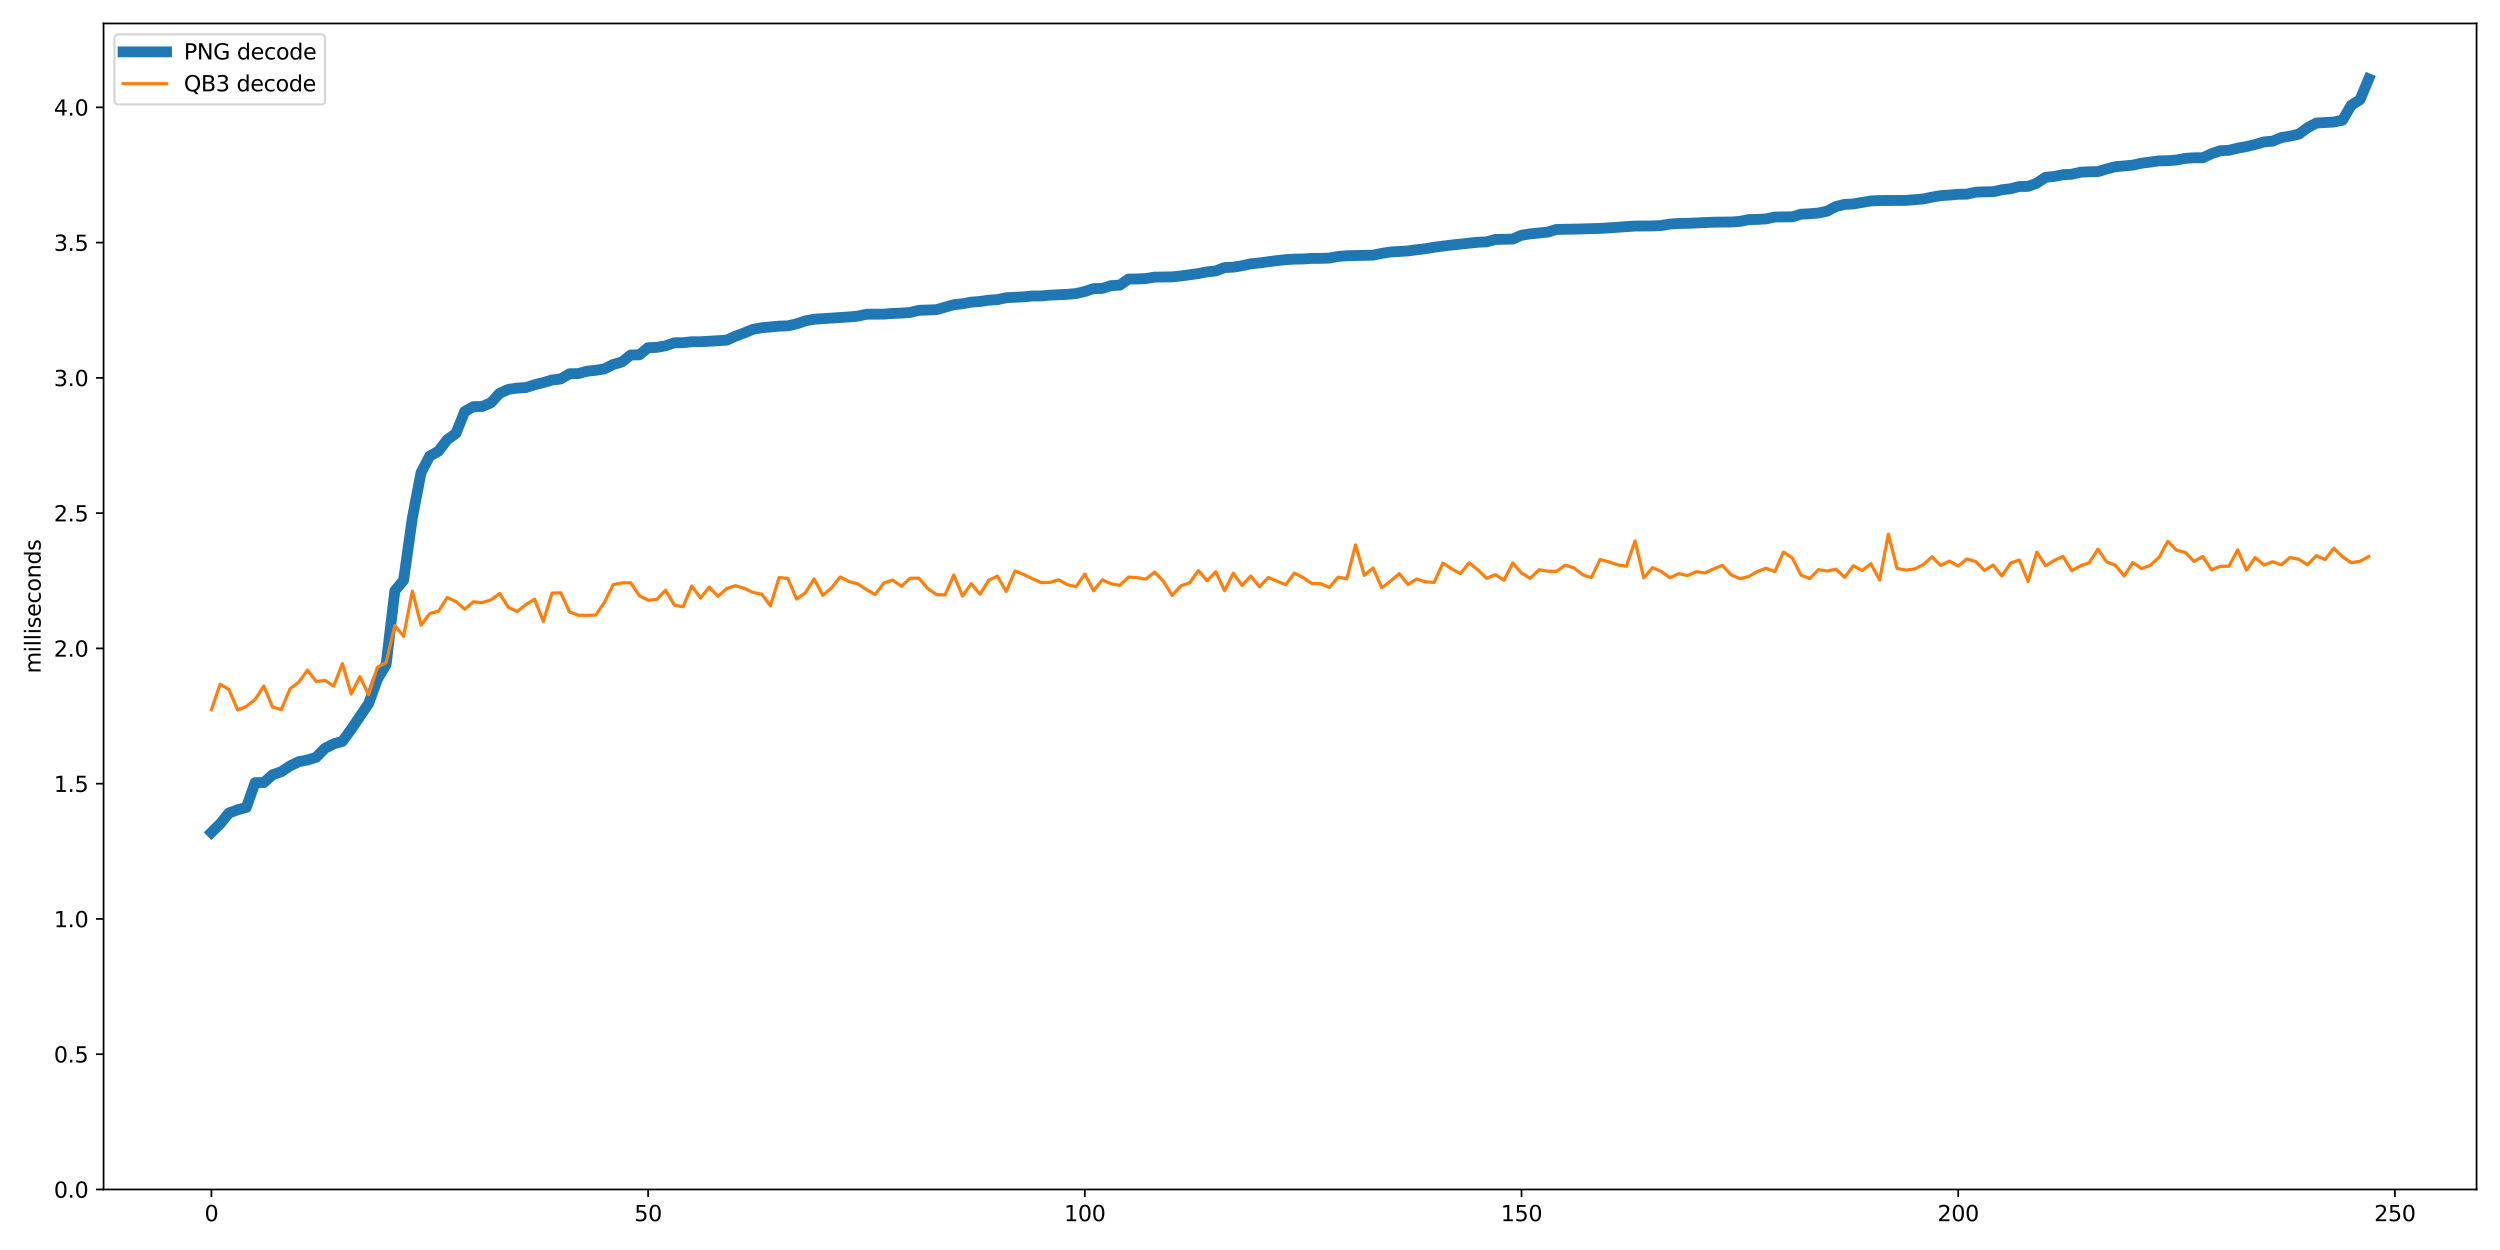 <?xml version="1.0" encoding="utf-8" standalone="no"?>
<!DOCTYPE svg PUBLIC "-//W3C//DTD SVG 1.1//EN"
  "http://www.w3.org/Graphics/SVG/1.1/DTD/svg11.dtd">
<svg xmlns:xlink="http://www.w3.org/1999/xlink" width="1152pt" height="576pt" viewBox="0 0 1152 576" xmlns="http://www.w3.org/2000/svg" version="1.1">
 <defs>
  <style type="text/css">*{stroke-linejoin: round; stroke-linecap: butt}</style>
 </defs>
 <g id="figure_1">
  <g id="patch_1">
   <path d="M 0 576 
L 1152 576 
L 1152 0 
L 0 0 
z
" style="fill: #ffffff"/>
  </g>
  <g id="axes_1">
   <g id="patch_2">
    <path d="M 47.72 548.12 
L 1141.2 548.12 
L 1141.2 10.8 
L 47.72 10.8 
z
" style="fill: #ffffff"/>
   </g>
   <g id="matplotlib.axis_1">
    <g id="xtick_1">
     <g id="line2d_1">
      <defs>
       <path id="m0d554a14a9" d="M 0 0 
L 0 3.5 
" style="stroke: #000000; stroke-width: 0.8"/>
      </defs>
      <g>
       <use xlink:href="#m0d554a14a9" x="97.424" y="548.12" style="stroke: #000000; stroke-width: 0.8"/>
      </g>
     </g>
     <g id="text_1">
      <!-- 0 -->
      <g transform="translate(94.242 562.718) scale(0.1 -0.1)">
       <defs>
        <path id="DejaVuSans-30" d="M 2034 4250 
Q 1547 4250 1301 3770 
Q 1056 3291 1056 2328 
Q 1056 1369 1301 889 
Q 1547 409 2034 409 
Q 2525 409 2770 889 
Q 3016 1369 3016 2328 
Q 3016 3291 2770 3770 
Q 2525 4250 2034 4250 
z
M 2034 4750 
Q 2819 4750 3233 4129 
Q 3647 3509 3647 2328 
Q 3647 1150 3233 529 
Q 2819 -91 2034 -91 
Q 1250 -91 836 529 
Q 422 1150 422 2328 
Q 422 3509 836 4129 
Q 1250 4750 2034 4750 
z
" transform="scale(0.016)"/>
       </defs>
       <use xlink:href="#DejaVuSans-30"/>
      </g>
     </g>
    </g>
    <g id="xtick_2">
     <g id="line2d_2">
      <g>
       <use xlink:href="#m0d554a14a9" x="298.653" y="548.12" style="stroke: #000000; stroke-width: 0.8"/>
      </g>
     </g>
     <g id="text_2">
      <!-- 50 -->
      <g transform="translate(292.29 562.718) scale(0.1 -0.1)">
       <defs>
        <path id="DejaVuSans-35" d="M 691 4666 
L 3169 4666 
L 3169 4134 
L 1269 4134 
L 1269 2991 
Q 1406 3038 1543 3061 
Q 1681 3084 1819 3084 
Q 2600 3084 3056 2656 
Q 3513 2228 3513 1497 
Q 3513 744 3044 326 
Q 2575 -91 1722 -91 
Q 1428 -91 1123 -41 
Q 819 9 494 109 
L 494 744 
Q 775 591 1075 516 
Q 1375 441 1709 441 
Q 2250 441 2565 725 
Q 2881 1009 2881 1497 
Q 2881 1984 2565 2268 
Q 2250 2553 1709 2553 
Q 1456 2553 1204 2497 
Q 953 2441 691 2322 
L 691 4666 
z
" transform="scale(0.016)"/>
       </defs>
       <use xlink:href="#DejaVuSans-35"/>
       <use xlink:href="#DejaVuSans-30" x="63.623"/>
      </g>
     </g>
    </g>
    <g id="xtick_3">
     <g id="line2d_3">
      <g>
       <use xlink:href="#m0d554a14a9" x="499.882" y="548.12" style="stroke: #000000; stroke-width: 0.8"/>
      </g>
     </g>
     <g id="text_3">
      <!-- 100 -->
      <g transform="translate(490.338 562.718) scale(0.1 -0.1)">
       <defs>
        <path id="DejaVuSans-31" d="M 794 531 
L 1825 531 
L 1825 4091 
L 703 3866 
L 703 4441 
L 1819 4666 
L 2450 4666 
L 2450 531 
L 3481 531 
L 3481 0 
L 794 0 
L 794 531 
z
" transform="scale(0.016)"/>
       </defs>
       <use xlink:href="#DejaVuSans-31"/>
       <use xlink:href="#DejaVuSans-30" x="63.623"/>
       <use xlink:href="#DejaVuSans-30" x="127.246"/>
      </g>
     </g>
    </g>
    <g id="xtick_4">
     <g id="line2d_4">
      <g>
       <use xlink:href="#m0d554a14a9" x="701.112" y="548.12" style="stroke: #000000; stroke-width: 0.8"/>
      </g>
     </g>
     <g id="text_4">
      <!-- 150 -->
      <g transform="translate(691.568 562.718) scale(0.1 -0.1)">
       <use xlink:href="#DejaVuSans-31"/>
       <use xlink:href="#DejaVuSans-35" x="63.623"/>
       <use xlink:href="#DejaVuSans-30" x="127.246"/>
      </g>
     </g>
    </g>
    <g id="xtick_5">
     <g id="line2d_5">
      <g>
       <use xlink:href="#m0d554a14a9" x="902.341" y="548.12" style="stroke: #000000; stroke-width: 0.8"/>
      </g>
     </g>
     <g id="text_5">
      <!-- 200 -->
      <g transform="translate(892.797 562.718) scale(0.1 -0.1)">
       <defs>
        <path id="DejaVuSans-32" d="M 1228 531 
L 3431 531 
L 3431 0 
L 469 0 
L 469 531 
Q 828 903 1448 1529 
Q 2069 2156 2228 2338 
Q 2531 2678 2651 2914 
Q 2772 3150 2772 3378 
Q 2772 3750 2511 3984 
Q 2250 4219 1831 4219 
Q 1534 4219 1204 4116 
Q 875 4013 500 3803 
L 500 4441 
Q 881 4594 1212 4672 
Q 1544 4750 1819 4750 
Q 2544 4750 2975 4387 
Q 3406 4025 3406 3419 
Q 3406 3131 3298 2873 
Q 3191 2616 2906 2266 
Q 2828 2175 2409 1742 
Q 1991 1309 1228 531 
z
" transform="scale(0.016)"/>
       </defs>
       <use xlink:href="#DejaVuSans-32"/>
       <use xlink:href="#DejaVuSans-30" x="63.623"/>
       <use xlink:href="#DejaVuSans-30" x="127.246"/>
      </g>
     </g>
    </g>
    <g id="xtick_6">
     <g id="line2d_6">
      <g>
       <use xlink:href="#m0d554a14a9" x="1103.57" y="548.12" style="stroke: #000000; stroke-width: 0.8"/>
      </g>
     </g>
     <g id="text_6">
      <!-- 250 -->
      <g transform="translate(1094.026 562.718) scale(0.1 -0.1)">
       <use xlink:href="#DejaVuSans-32"/>
       <use xlink:href="#DejaVuSans-35" x="63.623"/>
       <use xlink:href="#DejaVuSans-30" x="127.246"/>
      </g>
     </g>
    </g>
   </g>
   <g id="matplotlib.axis_2">
    <g id="ytick_1">
     <g id="line2d_7">
      <defs>
       <path id="mef274e171f" d="M 0 0 
L -3.5 0 
" style="stroke: #000000; stroke-width: 0.8"/>
      </defs>
      <g>
       <use xlink:href="#mef274e171f" x="47.72" y="548.12" style="stroke: #000000; stroke-width: 0.8"/>
      </g>
     </g>
     <g id="text_7">
      <!-- 0.0 -->
      <g transform="translate(24.817 551.919) scale(0.1 -0.1)">
       <defs>
        <path id="DejaVuSans-2e" d="M 684 794 
L 1344 794 
L 1344 0 
L 684 0 
L 684 794 
z
" transform="scale(0.016)"/>
       </defs>
       <use xlink:href="#DejaVuSans-30"/>
       <use xlink:href="#DejaVuSans-2e" x="63.623"/>
       <use xlink:href="#DejaVuSans-30" x="95.41"/>
      </g>
     </g>
    </g>
    <g id="ytick_2">
     <g id="line2d_8">
      <g>
       <use xlink:href="#mef274e171f" x="47.72" y="485.788" style="stroke: #000000; stroke-width: 0.8"/>
      </g>
     </g>
     <g id="text_8">
      <!-- 0.5 -->
      <g transform="translate(24.817 489.587) scale(0.1 -0.1)">
       <use xlink:href="#DejaVuSans-30"/>
       <use xlink:href="#DejaVuSans-2e" x="63.623"/>
       <use xlink:href="#DejaVuSans-35" x="95.41"/>
      </g>
     </g>
    </g>
    <g id="ytick_3">
     <g id="line2d_9">
      <g>
       <use xlink:href="#mef274e171f" x="47.72" y="423.456" style="stroke: #000000; stroke-width: 0.8"/>
      </g>
     </g>
     <g id="text_9">
      <!-- 1.0 -->
      <g transform="translate(24.817 427.255) scale(0.1 -0.1)">
       <use xlink:href="#DejaVuSans-31"/>
       <use xlink:href="#DejaVuSans-2e" x="63.623"/>
       <use xlink:href="#DejaVuSans-30" x="95.41"/>
      </g>
     </g>
    </g>
    <g id="ytick_4">
     <g id="line2d_10">
      <g>
       <use xlink:href="#mef274e171f" x="47.72" y="361.124" style="stroke: #000000; stroke-width: 0.8"/>
      </g>
     </g>
     <g id="text_10">
      <!-- 1.5 -->
      <g transform="translate(24.817 364.923) scale(0.1 -0.1)">
       <use xlink:href="#DejaVuSans-31"/>
       <use xlink:href="#DejaVuSans-2e" x="63.623"/>
       <use xlink:href="#DejaVuSans-35" x="95.41"/>
      </g>
     </g>
    </g>
    <g id="ytick_5">
     <g id="line2d_11">
      <g>
       <use xlink:href="#mef274e171f" x="47.72" y="298.792" style="stroke: #000000; stroke-width: 0.8"/>
      </g>
     </g>
     <g id="text_11">
      <!-- 2.0 -->
      <g transform="translate(24.817 302.591) scale(0.1 -0.1)">
       <use xlink:href="#DejaVuSans-32"/>
       <use xlink:href="#DejaVuSans-2e" x="63.623"/>
       <use xlink:href="#DejaVuSans-30" x="95.41"/>
      </g>
     </g>
    </g>
    <g id="ytick_6">
     <g id="line2d_12">
      <g>
       <use xlink:href="#mef274e171f" x="47.72" y="236.46" style="stroke: #000000; stroke-width: 0.8"/>
      </g>
     </g>
     <g id="text_12">
      <!-- 2.5 -->
      <g transform="translate(24.817 240.259) scale(0.1 -0.1)">
       <use xlink:href="#DejaVuSans-32"/>
       <use xlink:href="#DejaVuSans-2e" x="63.623"/>
       <use xlink:href="#DejaVuSans-35" x="95.41"/>
      </g>
     </g>
    </g>
    <g id="ytick_7">
     <g id="line2d_13">
      <g>
       <use xlink:href="#mef274e171f" x="47.72" y="174.128" style="stroke: #000000; stroke-width: 0.8"/>
      </g>
     </g>
     <g id="text_13">
      <!-- 3.0 -->
      <g transform="translate(24.817 177.927) scale(0.1 -0.1)">
       <defs>
        <path id="DejaVuSans-33" d="M 2597 2516 
Q 3050 2419 3304 2112 
Q 3559 1806 3559 1356 
Q 3559 666 3084 287 
Q 2609 -91 1734 -91 
Q 1441 -91 1130 -33 
Q 819 25 488 141 
L 488 750 
Q 750 597 1062 519 
Q 1375 441 1716 441 
Q 2309 441 2620 675 
Q 2931 909 2931 1356 
Q 2931 1769 2642 2001 
Q 2353 2234 1838 2234 
L 1294 2234 
L 1294 2753 
L 1863 2753 
Q 2328 2753 2575 2939 
Q 2822 3125 2822 3475 
Q 2822 3834 2567 4026 
Q 2313 4219 1838 4219 
Q 1578 4219 1281 4162 
Q 984 4106 628 3988 
L 628 4550 
Q 988 4650 1302 4700 
Q 1616 4750 1894 4750 
Q 2613 4750 3031 4423 
Q 3450 4097 3450 3541 
Q 3450 3153 3228 2886 
Q 3006 2619 2597 2516 
z
" transform="scale(0.016)"/>
       </defs>
       <use xlink:href="#DejaVuSans-33"/>
       <use xlink:href="#DejaVuSans-2e" x="63.623"/>
       <use xlink:href="#DejaVuSans-30" x="95.41"/>
      </g>
     </g>
    </g>
    <g id="ytick_8">
     <g id="line2d_14">
      <g>
       <use xlink:href="#mef274e171f" x="47.72" y="111.796" style="stroke: #000000; stroke-width: 0.8"/>
      </g>
     </g>
     <g id="text_14">
      <!-- 3.5 -->
      <g transform="translate(24.817 115.595) scale(0.1 -0.1)">
       <use xlink:href="#DejaVuSans-33"/>
       <use xlink:href="#DejaVuSans-2e" x="63.623"/>
       <use xlink:href="#DejaVuSans-35" x="95.41"/>
      </g>
     </g>
    </g>
    <g id="ytick_9">
     <g id="line2d_15">
      <g>
       <use xlink:href="#mef274e171f" x="47.72" y="49.464" style="stroke: #000000; stroke-width: 0.8"/>
      </g>
     </g>
     <g id="text_15">
      <!-- 4.0 -->
      <g transform="translate(24.817 53.263) scale(0.1 -0.1)">
       <defs>
        <path id="DejaVuSans-34" d="M 2419 4116 
L 825 1625 
L 2419 1625 
L 2419 4116 
z
M 2253 4666 
L 3047 4666 
L 3047 1625 
L 3713 1625 
L 3713 1100 
L 3047 1100 
L 3047 0 
L 2419 0 
L 2419 1100 
L 313 1100 
L 313 1709 
L 2253 4666 
z
" transform="scale(0.016)"/>
       </defs>
       <use xlink:href="#DejaVuSans-34"/>
       <use xlink:href="#DejaVuSans-2e" x="63.623"/>
       <use xlink:href="#DejaVuSans-30" x="95.41"/>
      </g>
     </g>
    </g>
    <g id="text_16">
     <!-- milliseconds -->
     <g transform="translate(18.737 310.324) rotate(-90) scale(0.1 -0.1)">
      <defs>
       <path id="DejaVuSans-6d" d="M 3328 2828 
Q 3544 3216 3844 3400 
Q 4144 3584 4550 3584 
Q 5097 3584 5394 3201 
Q 5691 2819 5691 2113 
L 5691 0 
L 5113 0 
L 5113 2094 
Q 5113 2597 4934 2840 
Q 4756 3084 4391 3084 
Q 3944 3084 3684 2787 
Q 3425 2491 3425 1978 
L 3425 0 
L 2847 0 
L 2847 2094 
Q 2847 2600 2669 2842 
Q 2491 3084 2119 3084 
Q 1678 3084 1418 2786 
Q 1159 2488 1159 1978 
L 1159 0 
L 581 0 
L 581 3500 
L 1159 3500 
L 1159 2956 
Q 1356 3278 1631 3431 
Q 1906 3584 2284 3584 
Q 2666 3584 2933 3390 
Q 3200 3197 3328 2828 
z
" transform="scale(0.016)"/>
       <path id="DejaVuSans-69" d="M 603 3500 
L 1178 3500 
L 1178 0 
L 603 0 
L 603 3500 
z
M 603 4863 
L 1178 4863 
L 1178 4134 
L 603 4134 
L 603 4863 
z
" transform="scale(0.016)"/>
       <path id="DejaVuSans-6c" d="M 603 4863 
L 1178 4863 
L 1178 0 
L 603 0 
L 603 4863 
z
" transform="scale(0.016)"/>
       <path id="DejaVuSans-73" d="M 2834 3397 
L 2834 2853 
Q 2591 2978 2328 3040 
Q 2066 3103 1784 3103 
Q 1356 3103 1142 2972 
Q 928 2841 928 2578 
Q 928 2378 1081 2264 
Q 1234 2150 1697 2047 
L 1894 2003 
Q 2506 1872 2764 1633 
Q 3022 1394 3022 966 
Q 3022 478 2636 193 
Q 2250 -91 1575 -91 
Q 1294 -91 989 -36 
Q 684 19 347 128 
L 347 722 
Q 666 556 975 473 
Q 1284 391 1588 391 
Q 1994 391 2212 530 
Q 2431 669 2431 922 
Q 2431 1156 2273 1281 
Q 2116 1406 1581 1522 
L 1381 1569 
Q 847 1681 609 1914 
Q 372 2147 372 2553 
Q 372 3047 722 3315 
Q 1072 3584 1716 3584 
Q 2034 3584 2315 3537 
Q 2597 3491 2834 3397 
z
" transform="scale(0.016)"/>
       <path id="DejaVuSans-65" d="M 3597 1894 
L 3597 1613 
L 953 1613 
Q 991 1019 1311 708 
Q 1631 397 2203 397 
Q 2534 397 2845 478 
Q 3156 559 3463 722 
L 3463 178 
Q 3153 47 2828 -22 
Q 2503 -91 2169 -91 
Q 1331 -91 842 396 
Q 353 884 353 1716 
Q 353 2575 817 3079 
Q 1281 3584 2069 3584 
Q 2775 3584 3186 3129 
Q 3597 2675 3597 1894 
z
M 3022 2063 
Q 3016 2534 2758 2815 
Q 2500 3097 2075 3097 
Q 1594 3097 1305 2825 
Q 1016 2553 972 2059 
L 3022 2063 
z
" transform="scale(0.016)"/>
       <path id="DejaVuSans-63" d="M 3122 3366 
L 3122 2828 
Q 2878 2963 2633 3030 
Q 2388 3097 2138 3097 
Q 1578 3097 1268 2742 
Q 959 2388 959 1747 
Q 959 1106 1268 751 
Q 1578 397 2138 397 
Q 2388 397 2633 464 
Q 2878 531 3122 666 
L 3122 134 
Q 2881 22 2623 -34 
Q 2366 -91 2075 -91 
Q 1284 -91 818 406 
Q 353 903 353 1747 
Q 353 2603 823 3093 
Q 1294 3584 2113 3584 
Q 2378 3584 2631 3529 
Q 2884 3475 3122 3366 
z
" transform="scale(0.016)"/>
       <path id="DejaVuSans-6f" d="M 1959 3097 
Q 1497 3097 1228 2736 
Q 959 2375 959 1747 
Q 959 1119 1226 758 
Q 1494 397 1959 397 
Q 2419 397 2687 759 
Q 2956 1122 2956 1747 
Q 2956 2369 2687 2733 
Q 2419 3097 1959 3097 
z
M 1959 3584 
Q 2709 3584 3137 3096 
Q 3566 2609 3566 1747 
Q 3566 888 3137 398 
Q 2709 -91 1959 -91 
Q 1206 -91 779 398 
Q 353 888 353 1747 
Q 353 2609 779 3096 
Q 1206 3584 1959 3584 
z
" transform="scale(0.016)"/>
       <path id="DejaVuSans-6e" d="M 3513 2113 
L 3513 0 
L 2938 0 
L 2938 2094 
Q 2938 2591 2744 2837 
Q 2550 3084 2163 3084 
Q 1697 3084 1428 2787 
Q 1159 2491 1159 1978 
L 1159 0 
L 581 0 
L 581 3500 
L 1159 3500 
L 1159 2956 
Q 1366 3272 1645 3428 
Q 1925 3584 2291 3584 
Q 2894 3584 3203 3211 
Q 3513 2838 3513 2113 
z
" transform="scale(0.016)"/>
       <path id="DejaVuSans-64" d="M 2906 2969 
L 2906 4863 
L 3481 4863 
L 3481 0 
L 2906 0 
L 2906 525 
Q 2725 213 2448 61 
Q 2172 -91 1784 -91 
Q 1150 -91 751 415 
Q 353 922 353 1747 
Q 353 2572 751 3078 
Q 1150 3584 1784 3584 
Q 2172 3584 2448 3432 
Q 2725 3281 2906 2969 
z
M 947 1747 
Q 947 1113 1208 752 
Q 1469 391 1925 391 
Q 2381 391 2643 752 
Q 2906 1113 2906 1747 
Q 2906 2381 2643 2742 
Q 2381 3103 1925 3103 
Q 1469 3103 1208 2742 
Q 947 2381 947 1747 
z
" transform="scale(0.016)"/>
      </defs>
      <use xlink:href="#DejaVuSans-6d"/>
      <use xlink:href="#DejaVuSans-69" x="97.412"/>
      <use xlink:href="#DejaVuSans-6c" x="125.195"/>
      <use xlink:href="#DejaVuSans-6c" x="152.979"/>
      <use xlink:href="#DejaVuSans-69" x="180.762"/>
      <use xlink:href="#DejaVuSans-73" x="208.545"/>
      <use xlink:href="#DejaVuSans-65" x="260.645"/>
      <use xlink:href="#DejaVuSans-63" x="322.168"/>
      <use xlink:href="#DejaVuSans-6f" x="377.148"/>
      <use xlink:href="#DejaVuSans-6e" x="438.33"/>
      <use xlink:href="#DejaVuSans-64" x="501.709"/>
      <use xlink:href="#DejaVuSans-73" x="565.186"/>
     </g>
    </g>
   </g>
   <g id="line2d_16">
    <path d="M 97.424 383.576 
L 101.448 379.612 
L 105.473 374.65 
L 109.497 373.154 
L 113.522 372.057 
L 117.547 360.65 
L 121.571 360.613 
L 125.596 356.998 
L 129.62 355.601 
L 133.645 352.946 
L 137.669 350.976 
L 141.694 350.203 
L 145.719 348.932 
L 149.743 344.818 
L 153.768 342.761 
L 157.792 341.614 
L 161.817 336.054 
L 169.866 324.211 
L 173.891 313.004 
L 177.915 306.222 
L 181.94 272.251 
L 185.965 267.439 
L 189.989 238.841 
L 194.014 217.76 
L 198.038 210.118 
L 202.063 207.887 
L 206.087 202.601 
L 210.112 199.684 
L 214.137 189.624 
L 218.161 187.367 
L 222.186 187.317 
L 226.21 185.585 
L 230.235 181.221 
L 234.26 179.426 
L 238.284 178.828 
L 242.309 178.591 
L 246.333 177.282 
L 250.358 176.285 
L 254.382 175.1 
L 258.407 174.602 
L 262.432 172.221 
L 266.456 172.158 
L 270.481 171.061 
L 274.505 170.637 
L 278.53 169.977 
L 282.555 167.957 
L 286.579 166.798 
L 290.604 163.594 
L 294.628 163.507 
L 298.653 160.203 
L 302.678 160.078 
L 306.702 159.33 
L 310.727 157.959 
L 314.751 157.922 
L 318.776 157.473 
L 322.8 157.473 
L 334.874 156.75 
L 338.899 154.905 
L 342.923 153.396 
L 346.948 151.763 
L 350.973 151.028 
L 359.022 150.28 
L 363.046 150.143 
L 367.071 149.245 
L 371.095 147.874 
L 375.12 147.101 
L 391.218 146.054 
L 395.243 145.68 
L 399.268 144.794 
L 407.317 144.745 
L 411.341 144.433 
L 415.366 144.271 
L 419.391 143.984 
L 423.415 142.987 
L 431.464 142.713 
L 439.513 140.406 
L 443.538 139.97 
L 447.563 139.222 
L 451.587 138.935 
L 455.612 138.312 
L 459.636 138.075 
L 463.661 137.19 
L 471.71 136.779 
L 475.735 136.392 
L 479.759 136.38 
L 483.784 136.006 
L 491.833 135.619 
L 495.858 135.27 
L 499.882 134.31 
L 503.907 133.001 
L 507.931 132.926 
L 511.956 131.618 
L 515.981 131.406 
L 520.005 128.601 
L 524.03 128.551 
L 528.054 128.351 
L 532.079 127.703 
L 540.128 127.578 
L 544.153 127.155 
L 552.202 126.057 
L 556.226 125.272 
L 560.251 124.836 
L 564.276 123.29 
L 568.3 123.103 
L 572.325 122.467 
L 576.349 121.557 
L 580.374 121.158 
L 588.423 120.086 
L 592.448 119.662 
L 596.472 119.4 
L 600.497 119.338 
L 604.521 119.064 
L 608.546 119.051 
L 612.571 118.914 
L 616.595 118.166 
L 620.62 117.842 
L 632.694 117.568 
L 636.718 116.758 
L 640.743 116.109 
L 648.792 115.636 
L 652.816 115.075 
L 656.841 114.626 
L 660.866 113.928 
L 668.915 112.918 
L 680.989 111.621 
L 685.013 111.459 
L 689.038 110.337 
L 697.087 110.163 
L 701.112 108.405 
L 705.136 107.757 
L 713.185 106.947 
L 717.21 105.712 
L 725.259 105.588 
L 737.333 105.264 
L 753.431 104.166 
L 761.48 104.104 
L 765.505 103.917 
L 769.529 103.244 
L 773.554 102.97 
L 777.579 102.92 
L 789.652 102.384 
L 797.702 102.297 
L 801.726 102.01 
L 805.751 101.199 
L 809.775 101.1 
L 813.8 100.875 
L 817.825 100.003 
L 825.874 99.903 
L 829.898 98.719 
L 833.923 98.494 
L 837.947 98.158 
L 841.972 97.298 
L 845.997 95.153 
L 850.021 94.193 
L 854.046 93.969 
L 862.095 92.598 
L 866.12 92.411 
L 878.193 92.348 
L 886.242 91.688 
L 890.267 90.827 
L 894.292 90.142 
L 898.316 89.892 
L 902.341 89.518 
L 906.365 89.469 
L 910.39 88.546 
L 914.415 88.396 
L 918.439 88.359 
L 922.464 87.437 
L 926.488 86.975 
L 930.513 85.928 
L 934.538 85.891 
L 938.562 84.382 
L 942.587 81.69 
L 946.611 81.303 
L 950.636 80.505 
L 954.66 80.293 
L 958.685 79.358 
L 962.71 79.146 
L 966.734 79.072 
L 970.759 77.837 
L 974.783 76.815 
L 982.833 76.092 
L 986.857 75.195 
L 994.906 74.122 
L 998.931 74.048 
L 1002.955 73.724 
L 1006.98 72.976 
L 1011.005 72.714 
L 1015.029 72.689 
L 1019.054 70.856 
L 1023.078 69.448 
L 1027.103 69.261 
L 1031.128 68.263 
L 1035.152 67.54 
L 1039.177 66.58 
L 1043.201 65.408 
L 1047.226 65.047 
L 1051.251 63.389 
L 1055.275 62.716 
L 1059.3 61.806 
L 1063.324 58.851 
L 1067.349 56.707 
L 1075.398 56.221 
L 1079.423 55.385 
L 1083.447 48.479 
L 1087.472 45.961 
L 1091.496 36.387 
L 1091.496 36.387 
" clip-path="url(#p37351f45ea)" style="fill: none; stroke: #1f77b4; stroke-width: 5; stroke-linecap: square"/>
   </g>
   <g id="line2d_17">
    <path d="M 97.424 327.053 
L 101.448 315.285 
L 105.473 317.691 
L 109.497 327.153 
L 113.522 325.495 
L 117.547 322.316 
L 121.571 316.145 
L 125.596 325.857 
L 129.62 326.941 
L 133.645 317.404 
L 137.669 314.313 
L 141.694 308.778 
L 145.719 314.063 
L 149.743 313.54 
L 153.768 316.17 
L 157.792 305.811 
L 161.817 319.798 
L 165.842 311.794 
L 169.866 320.134 
L 173.891 307.506 
L 177.915 305.274 
L 181.94 288.283 
L 185.965 293.232 
L 189.989 272.401 
L 194.014 288.058 
L 198.038 282.685 
L 202.063 281.613 
L 206.087 275.343 
L 210.112 277.175 
L 214.137 280.741 
L 218.161 277.312 
L 222.186 277.674 
L 226.21 276.452 
L 230.235 273.485 
L 234.26 279.893 
L 238.284 281.813 
L 242.309 278.609 
L 246.333 276.141 
L 250.358 286.288 
L 254.382 273.298 
L 258.407 273.174 
L 262.432 281.987 
L 266.456 283.483 
L 270.481 283.583 
L 274.505 283.421 
L 278.53 277.549 
L 282.555 269.409 
L 286.579 268.598 
L 290.604 268.536 
L 294.628 274.482 
L 298.653 276.602 
L 302.678 276.165 
L 306.702 271.977 
L 310.727 278.783 
L 314.751 279.619 
L 318.776 270.02 
L 322.8 275.592 
L 326.825 270.543 
L 330.85 274.769 
L 334.874 271.191 
L 338.899 269.895 
L 342.923 271.079 
L 346.948 273.024 
L 350.973 273.747 
L 354.997 279.145 
L 359.022 266.155 
L 363.046 266.566 
L 367.071 276.066 
L 371.095 273.161 
L 375.12 266.766 
L 379.145 274.32 
L 383.169 270.905 
L 387.194 265.868 
L 391.218 268 
L 395.243 269.022 
L 399.268 271.715 
L 403.292 273.921 
L 407.317 268.636 
L 411.341 267.302 
L 415.366 270.157 
L 419.391 266.467 
L 423.415 266.417 
L 427.44 271.141 
L 431.464 273.971 
L 435.489 274.146 
L 439.513 264.971 
L 443.538 274.694 
L 447.563 268.96 
L 451.587 273.847 
L 455.612 267.327 
L 459.636 265.494 
L 463.661 272.575 
L 467.686 263.113 
L 471.71 264.696 
L 475.735 266.666 
L 479.759 268.474 
L 483.784 268.374 
L 487.808 267.177 
L 491.833 269.409 
L 495.858 270.331 
L 499.882 264.509 
L 503.907 272.189 
L 507.931 267.177 
L 511.956 269.022 
L 515.981 269.72 
L 520.005 265.918 
L 524.03 266.205 
L 528.054 266.803 
L 532.079 263.649 
L 536.104 267.888 
L 540.128 274.37 
L 544.153 269.92 
L 548.177 268.598 
L 552.202 262.939 
L 556.226 267.589 
L 560.251 263.475 
L 564.276 272.201 
L 568.3 264.123 
L 572.325 269.808 
L 576.349 265.469 
L 580.374 270.393 
L 584.399 266.155 
L 592.448 269.446 
L 596.472 264.085 
L 600.497 266.167 
L 604.521 268.91 
L 608.546 268.935 
L 612.571 270.743 
L 616.595 265.968 
L 620.62 266.716 
L 624.644 251.096 
L 628.669 265.158 
L 632.694 261.729 
L 636.718 270.855 
L 640.743 267.8 
L 644.767 264.36 
L 648.792 269.321 
L 652.816 266.816 
L 656.841 268.112 
L 660.866 268.361 
L 664.89 259.473 
L 668.915 262.116 
L 672.939 264.335 
L 676.964 259.348 
L 680.989 262.552 
L 685.013 266.504 
L 689.038 264.796 
L 693.062 267.352 
L 697.087 259.423 
L 701.112 264.098 
L 705.136 266.479 
L 709.161 262.54 
L 713.185 263.2 
L 717.21 263.3 
L 721.234 260.433 
L 725.259 261.667 
L 729.284 264.883 
L 733.308 266.155 
L 737.333 257.79 
L 741.357 258.924 
L 745.382 260.283 
L 749.407 260.931 
L 753.431 249.263 
L 757.456 266.305 
L 761.48 261.58 
L 765.505 263.338 
L 769.529 266.23 
L 773.554 264.335 
L 777.579 265.257 
L 781.603 263.425 
L 785.628 263.986 
L 789.652 262.141 
L 793.677 260.533 
L 797.702 264.858 
L 801.726 266.666 
L 805.751 265.681 
L 809.775 263.362 
L 813.8 261.817 
L 817.825 263.437 
L 821.849 254.399 
L 825.874 257.104 
L 829.898 264.983 
L 833.923 266.604 
L 837.947 262.515 
L 841.972 263.126 
L 845.997 262.278 
L 850.021 266.018 
L 854.046 260.695 
L 858.07 262.914 
L 862.095 259.772 
L 866.12 267.264 
L 870.144 246.171 
L 874.169 261.916 
L 878.193 262.702 
L 882.218 262.191 
L 886.242 260.171 
L 890.267 256.593 
L 894.292 260.582 
L 898.316 258.538 
L 902.341 260.807 
L 906.365 257.553 
L 910.39 258.775 
L 914.415 262.839 
L 918.439 260.395 
L 922.464 265.457 
L 926.488 259.448 
L 930.513 258.064 
L 934.538 267.963 
L 938.562 254.424 
L 942.587 260.695 
L 946.611 258.264 
L 950.636 256.381 
L 954.66 262.976 
L 958.685 260.72 
L 962.71 259.311 
L 966.734 253.065 
L 970.759 258.937 
L 974.783 260.495 
L 978.808 265.419 
L 982.833 259.236 
L 986.857 262.029 
L 990.882 260.483 
L 994.906 256.793 
L 998.931 249.462 
L 1002.955 253.539 
L 1006.98 254.549 
L 1011.005 258.725 
L 1015.029 256.431 
L 1019.054 262.527 
L 1023.078 261.006 
L 1027.103 260.882 
L 1031.128 253.414 
L 1035.152 262.689 
L 1039.177 256.93 
L 1043.201 260.346 
L 1047.226 258.85 
L 1051.251 260.233 
L 1055.275 256.892 
L 1059.3 257.728 
L 1063.324 260.246 
L 1067.349 256.045 
L 1071.373 257.877 
L 1075.398 252.616 
L 1079.423 256.531 
L 1083.447 259.286 
L 1087.472 258.65 
L 1091.496 256.469 
L 1091.496 256.469 
" clip-path="url(#p37351f45ea)" style="fill: none; stroke: #ff7f0e; stroke-width: 1.5; stroke-linecap: square"/>
   </g>
   <g id="patch_3">
    <path d="M 47.72 548.12 
L 47.72 10.8 
" style="fill: none; stroke: #000000; stroke-width: 0.8; stroke-linejoin: miter; stroke-linecap: square"/>
   </g>
   <g id="patch_4">
    <path d="M 1141.2 548.12 
L 1141.2 10.8 
" style="fill: none; stroke: #000000; stroke-width: 0.8; stroke-linejoin: miter; stroke-linecap: square"/>
   </g>
   <g id="patch_5">
    <path d="M 47.72 548.12 
L 1141.2 548.12 
" style="fill: none; stroke: #000000; stroke-width: 0.8; stroke-linejoin: miter; stroke-linecap: square"/>
   </g>
   <g id="patch_6">
    <path d="M 47.72 10.8 
L 1141.2 10.8 
" style="fill: none; stroke: #000000; stroke-width: 0.8; stroke-linejoin: miter; stroke-linecap: square"/>
   </g>
   <g id="legend_1">
    <g id="patch_7">
     <path d="M 54.72 48.156 
L 147.778 48.156 
Q 149.778 48.156 149.778 46.156 
L 149.778 17.8 
Q 149.778 15.8 147.778 15.8 
L 54.72 15.8 
Q 52.72 15.8 52.72 17.8 
L 52.72 46.156 
Q 52.72 48.156 54.72 48.156 
z
" style="fill: #ffffff; opacity: 0.8; stroke: #cccccc; stroke-linejoin: miter"/>
    </g>
    <g id="line2d_18">
     <path d="M 56.72 23.898 
L 66.72 23.898 
L 76.72 23.898 
" style="fill: none; stroke: #1f77b4; stroke-width: 5; stroke-linecap: square"/>
    </g>
    <g id="text_17">
     <!-- PNG decode -->
     <g transform="translate(84.72 27.398) scale(0.1 -0.1)">
      <defs>
       <path id="DejaVuSans-50" d="M 1259 4147 
L 1259 2394 
L 2053 2394 
Q 2494 2394 2734 2622 
Q 2975 2850 2975 3272 
Q 2975 3691 2734 3919 
Q 2494 4147 2053 4147 
L 1259 4147 
z
M 628 4666 
L 2053 4666 
Q 2838 4666 3239 4311 
Q 3641 3956 3641 3272 
Q 3641 2581 3239 2228 
Q 2838 1875 2053 1875 
L 1259 1875 
L 1259 0 
L 628 0 
L 628 4666 
z
" transform="scale(0.016)"/>
       <path id="DejaVuSans-4e" d="M 628 4666 
L 1478 4666 
L 3547 763 
L 3547 4666 
L 4159 4666 
L 4159 0 
L 3309 0 
L 1241 3903 
L 1241 0 
L 628 0 
L 628 4666 
z
" transform="scale(0.016)"/>
       <path id="DejaVuSans-47" d="M 3809 666 
L 3809 1919 
L 2778 1919 
L 2778 2438 
L 4434 2438 
L 4434 434 
Q 4069 175 3628 42 
Q 3188 -91 2688 -91 
Q 1594 -91 976 548 
Q 359 1188 359 2328 
Q 359 3472 976 4111 
Q 1594 4750 2688 4750 
Q 3144 4750 3555 4637 
Q 3966 4525 4313 4306 
L 4313 3634 
Q 3963 3931 3569 4081 
Q 3175 4231 2741 4231 
Q 1884 4231 1454 3753 
Q 1025 3275 1025 2328 
Q 1025 1384 1454 906 
Q 1884 428 2741 428 
Q 3075 428 3337 486 
Q 3600 544 3809 666 
z
" transform="scale(0.016)"/>
       <path id="DejaVuSans-20" transform="scale(0.016)"/>
      </defs>
      <use xlink:href="#DejaVuSans-50"/>
      <use xlink:href="#DejaVuSans-4e" x="60.303"/>
      <use xlink:href="#DejaVuSans-47" x="135.107"/>
      <use xlink:href="#DejaVuSans-20" x="212.598"/>
      <use xlink:href="#DejaVuSans-64" x="244.385"/>
      <use xlink:href="#DejaVuSans-65" x="307.861"/>
      <use xlink:href="#DejaVuSans-63" x="369.385"/>
      <use xlink:href="#DejaVuSans-6f" x="424.365"/>
      <use xlink:href="#DejaVuSans-64" x="485.547"/>
      <use xlink:href="#DejaVuSans-65" x="549.023"/>
     </g>
    </g>
    <g id="line2d_19">
     <path d="M 56.72 38.577 
L 66.72 38.577 
L 76.72 38.577 
" style="fill: none; stroke: #ff7f0e; stroke-width: 1.5; stroke-linecap: square"/>
    </g>
    <g id="text_18">
     <!-- QB3 decode -->
     <g transform="translate(84.72 42.077) scale(0.1 -0.1)">
      <defs>
       <path id="DejaVuSans-51" d="M 2522 4238 
Q 1834 4238 1429 3725 
Q 1025 3213 1025 2328 
Q 1025 1447 1429 934 
Q 1834 422 2522 422 
Q 3209 422 3611 934 
Q 4013 1447 4013 2328 
Q 4013 3213 3611 3725 
Q 3209 4238 2522 4238 
z
M 3406 84 
L 4238 -825 
L 3475 -825 
L 2784 -78 
Q 2681 -84 2626 -87 
Q 2572 -91 2522 -91 
Q 1538 -91 948 567 
Q 359 1225 359 2328 
Q 359 3434 948 4092 
Q 1538 4750 2522 4750 
Q 3503 4750 4090 4092 
Q 4678 3434 4678 2328 
Q 4678 1516 4351 937 
Q 4025 359 3406 84 
z
" transform="scale(0.016)"/>
       <path id="DejaVuSans-42" d="M 1259 2228 
L 1259 519 
L 2272 519 
Q 2781 519 3026 730 
Q 3272 941 3272 1375 
Q 3272 1813 3026 2020 
Q 2781 2228 2272 2228 
L 1259 2228 
z
M 1259 4147 
L 1259 2741 
L 2194 2741 
Q 2656 2741 2882 2914 
Q 3109 3088 3109 3444 
Q 3109 3797 2882 3972 
Q 2656 4147 2194 4147 
L 1259 4147 
z
M 628 4666 
L 2241 4666 
Q 2963 4666 3353 4366 
Q 3744 4066 3744 3513 
Q 3744 3084 3544 2831 
Q 3344 2578 2956 2516 
Q 3422 2416 3680 2098 
Q 3938 1781 3938 1306 
Q 3938 681 3513 340 
Q 3088 0 2303 0 
L 628 0 
L 628 4666 
z
" transform="scale(0.016)"/>
      </defs>
      <use xlink:href="#DejaVuSans-51"/>
      <use xlink:href="#DejaVuSans-42" x="78.711"/>
      <use xlink:href="#DejaVuSans-33" x="147.314"/>
      <use xlink:href="#DejaVuSans-20" x="210.938"/>
      <use xlink:href="#DejaVuSans-64" x="242.725"/>
      <use xlink:href="#DejaVuSans-65" x="306.201"/>
      <use xlink:href="#DejaVuSans-63" x="367.725"/>
      <use xlink:href="#DejaVuSans-6f" x="422.705"/>
      <use xlink:href="#DejaVuSans-64" x="483.887"/>
      <use xlink:href="#DejaVuSans-65" x="547.363"/>
     </g>
    </g>
   </g>
  </g>
 </g>
 <defs>
  <clipPath id="p37351f45ea">
   <rect x="47.72" y="10.8" width="1093.48" height="537.32"/>
  </clipPath>
 </defs>
</svg>
